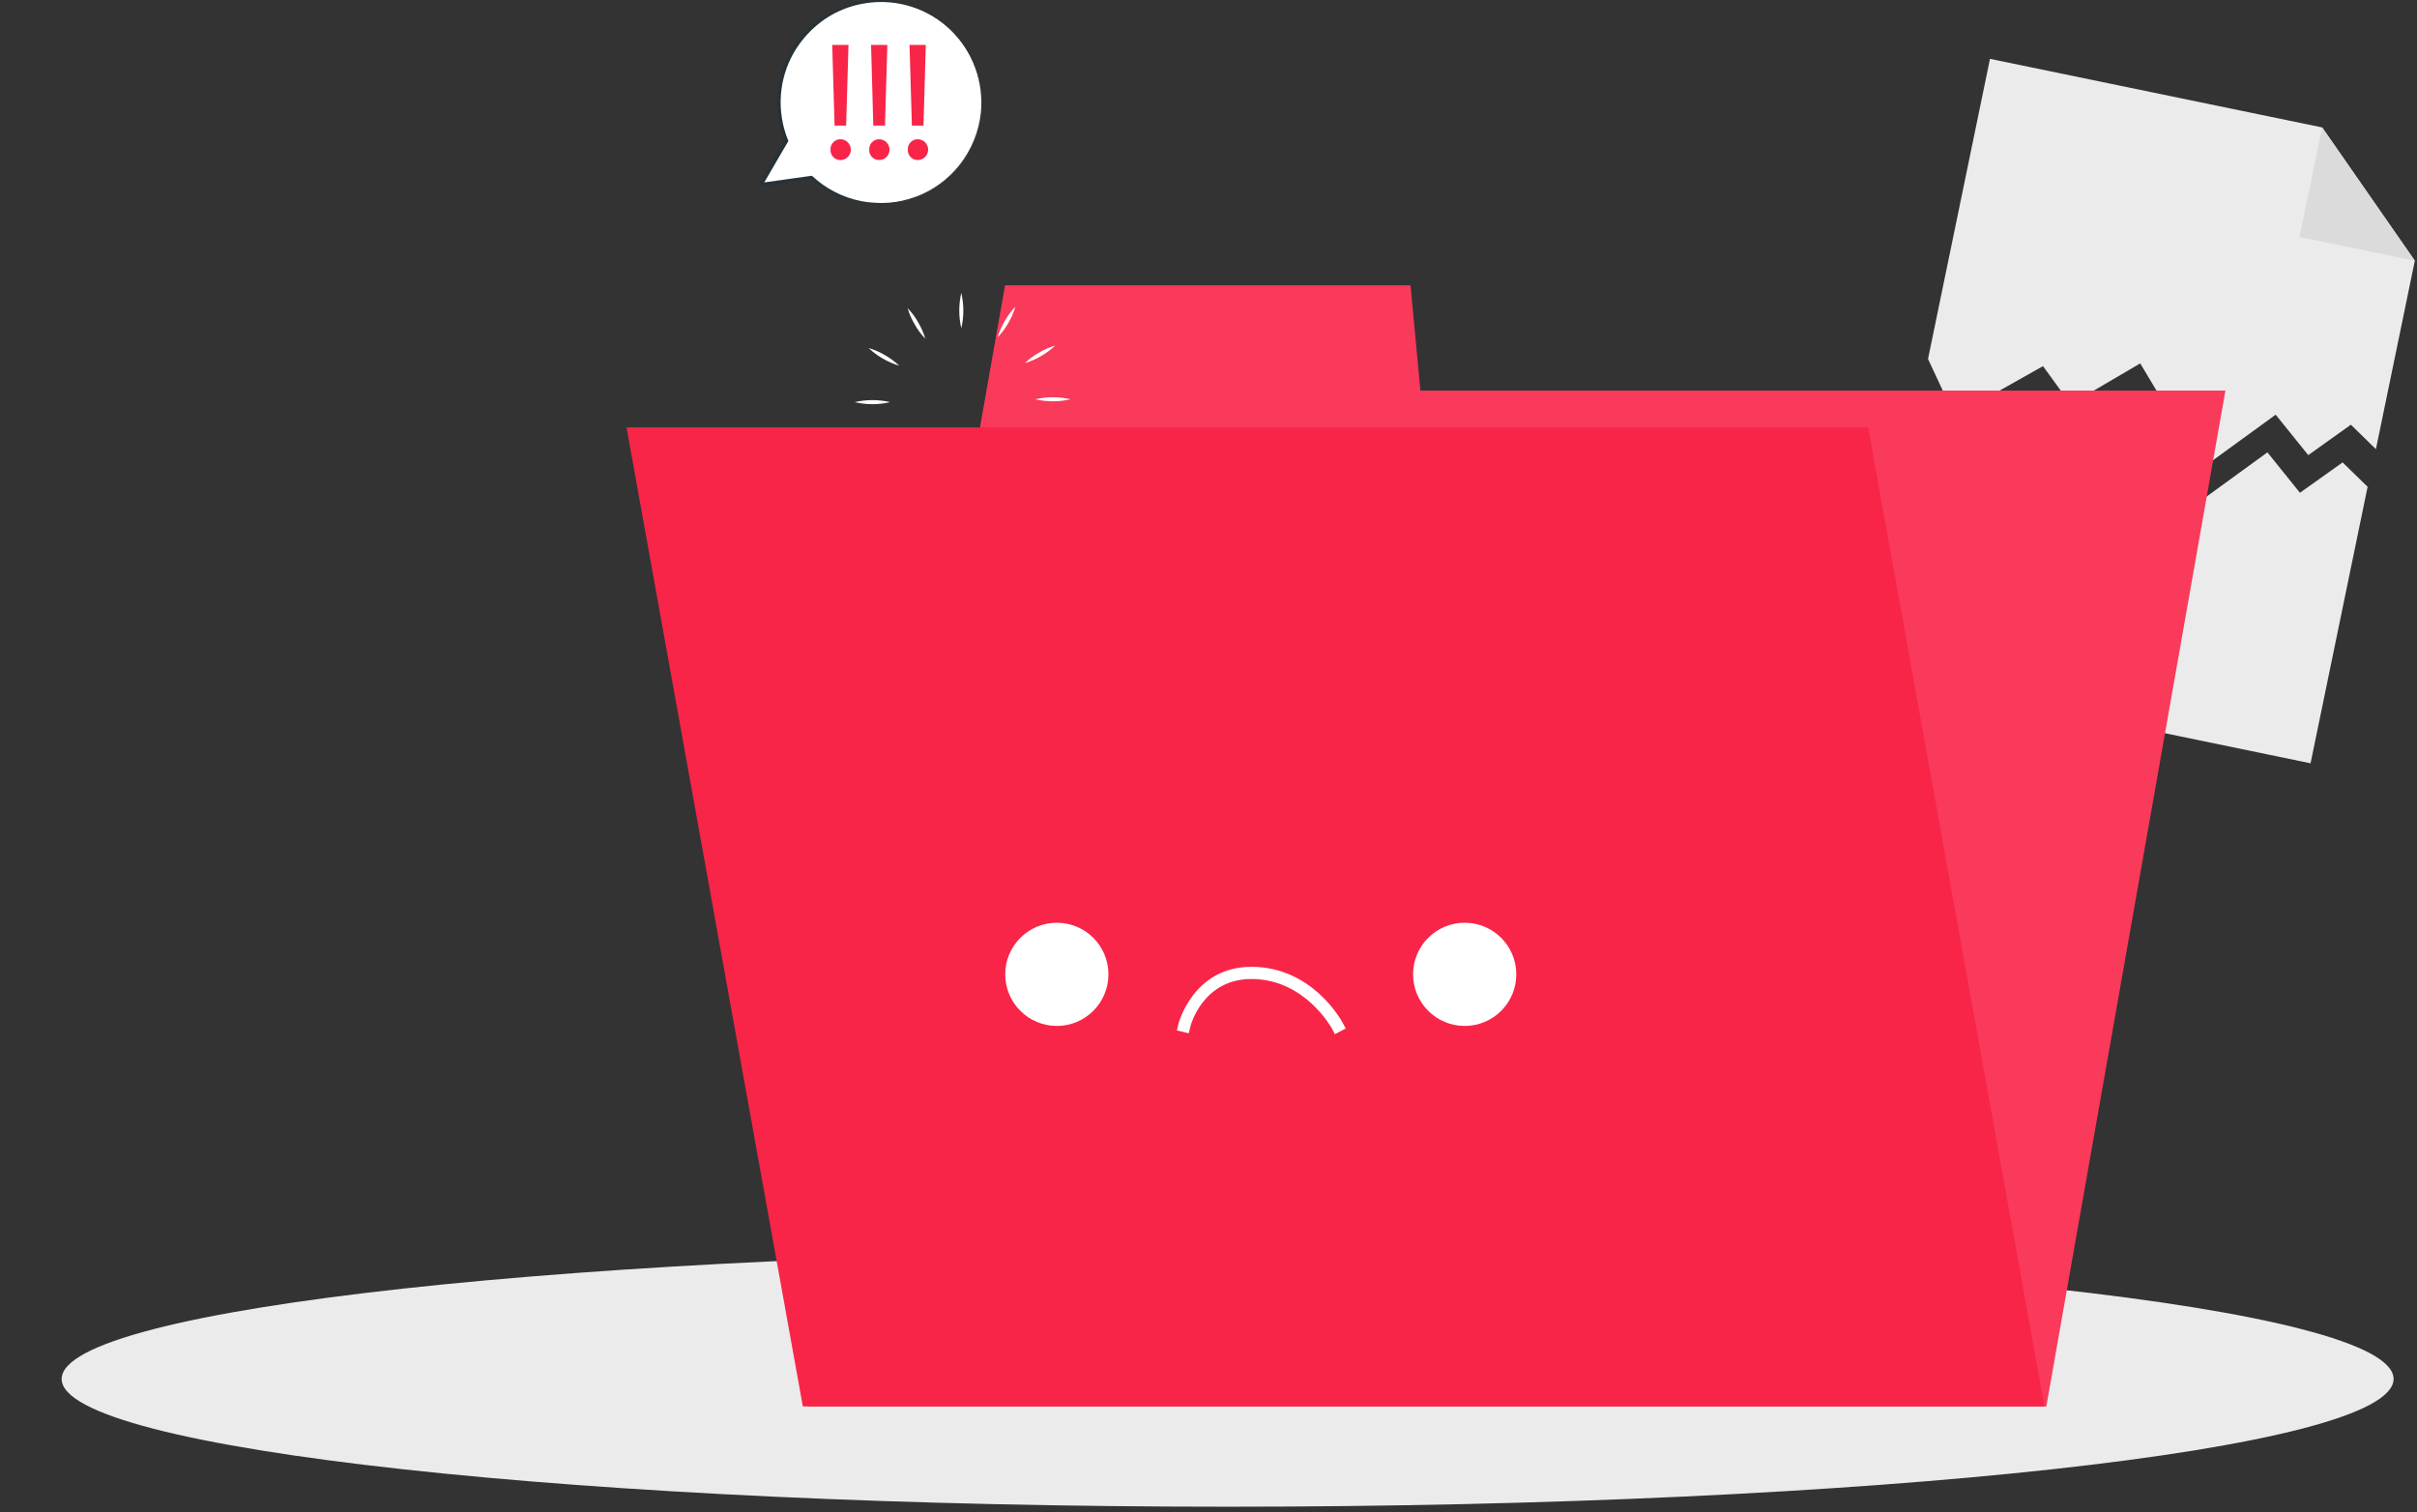 <svg width="326" height="204" viewBox="0 0 326 204" fill="none" xmlns="http://www.w3.org/2000/svg">
<rect x="0" y="0" width="326" height="204" fill="#333333" stroke="none"/>
<path d="M325.708 35.163L320.459 60.584L317.08 57.288L311.333 61.39L306.939 55.933L297.089 63.096L288.67 49.017L279.281 54.518L275.557 49.385L263.634 56.103L260.047 48.419L268.405 7.938L313.214 17.19L325.708 35.163Z" fill="#EBEBEB"/>
<path d="M313.209 17.195L325.702 35.168L310.159 31.96L313.209 17.195Z" fill="#DBDBDB"/>
<path d="M319.339 65.661L311.644 102.956L251.286 90.495L258.926 53.502L262.513 61.18L274.442 54.462L278.161 59.595L287.556 54.1L295.969 68.179L305.825 61.016L310.212 66.468L315.966 62.37L319.339 65.661Z" fill="#EBEBEB"/>
<path d="M165.579 203.233C252.433 203.233 322.843 195.517 322.843 186C322.843 176.483 252.433 168.768 165.579 168.768C78.725 168.768 8.315 176.483 8.315 186C8.315 195.517 78.725 203.233 165.579 203.233Z" fill="#EBEBEB"/>
<path d="M275.999 189.716H108.896L133.055 52.684H300.158L275.999 189.716Z" fill="#F82548"/>
<path d="M190.246 38.486H135.559L133.053 52.68H191.578L190.246 38.486Z" fill="#F82548"/>
<g opacity="0.1">
<path d="M276.003 189.714H108.9L133.059 52.682H300.162L276.003 189.714Z" fill="#FDFDFE"/>
<path d="M190.249 38.484H135.563L133.056 52.678H191.582L190.249 38.484Z" fill="#FDFDFE"/>
</g>
<path d="M129.658 44.279C129.293 42.71 129.293 41.077 129.658 39.508C130.024 41.077 130.024 42.71 129.658 44.279Z" fill="white"/>
<path d="M124.804 45.685C124.245 45.106 123.764 44.457 123.372 43.754C122.961 43.066 122.639 42.329 122.412 41.56C122.972 42.136 123.454 42.783 123.844 43.486C124.254 44.176 124.576 44.915 124.804 45.685Z" fill="white"/>
<path d="M121.288 49.333C119.747 48.864 118.334 48.048 117.158 46.947C117.927 47.171 118.664 47.491 119.352 47.902C120.055 48.296 120.705 48.777 121.288 49.333Z" fill="white"/>
<path d="M120.06 54.243C118.49 54.609 116.858 54.609 115.288 54.243C116.858 53.877 118.49 53.877 120.06 54.243Z" fill="white"/>
<path d="M121.486 59.102C120.904 59.657 120.256 60.138 119.555 60.533C118.868 60.943 118.13 61.264 117.362 61.487C117.941 60.929 118.59 60.448 119.292 60.056C119.979 59.644 120.716 59.323 121.486 59.102Z" fill="white"/>
<path d="M125.134 62.607C124.667 64.151 123.85 65.566 122.748 66.743C122.971 65.973 123.294 65.236 123.708 64.549C124.098 63.844 124.578 63.191 125.134 62.607Z" fill="white"/>
<path d="M130.036 63.816C130.227 64.597 130.319 65.399 130.31 66.202C130.322 67.006 130.23 67.808 130.036 68.588C129.839 67.808 129.747 67.006 129.762 66.202C129.752 65.399 129.845 64.597 130.036 63.816Z" fill="white"/>
<path d="M134.902 62.441C135.461 63.02 135.942 63.669 136.334 64.371C136.746 65.058 137.067 65.795 137.288 66.565C136.186 65.388 135.369 63.973 134.902 62.43V62.441Z" fill="white"/>
<path d="M138.409 58.766C139.178 58.987 139.916 59.308 140.602 59.72C141.305 60.112 141.954 60.593 142.533 61.151C141.763 60.93 141.026 60.609 140.339 60.197C139.637 59.805 138.988 59.324 138.409 58.766Z" fill="white"/>
<path d="M139.618 53.856C141.189 53.491 142.824 53.491 144.395 53.856C142.824 54.222 141.189 54.222 139.618 53.856Z" fill="white"/>
<path d="M138.216 48.991C138.797 48.436 139.446 47.957 140.147 47.565C140.832 47.149 141.57 46.826 142.341 46.605C141.164 47.708 139.749 48.524 138.205 48.991H138.216Z" fill="white"/>
<path d="M134.567 45.492C134.793 44.724 135.113 43.987 135.521 43.298C135.913 42.595 136.394 41.946 136.953 41.367C136.731 42.137 136.411 42.874 135.999 43.561C135.607 44.264 135.126 44.913 134.567 45.492Z" fill="white"/>
<path d="M275.746 189.71H108.286L84.505 57.652H251.97L275.746 189.71Z" fill="#F82548"/>
<path d="M142.543 138.383C146.387 138.383 149.503 135.267 149.503 131.423C149.503 127.579 146.387 124.463 142.543 124.463C138.699 124.463 135.583 127.579 135.583 131.423C135.583 135.267 138.699 138.383 142.543 138.383Z" fill="white"/>
<path d="M197.554 138.383C201.398 138.383 204.514 135.267 204.514 131.423C204.514 127.579 201.398 124.463 197.554 124.463C193.71 124.463 190.594 127.579 190.594 131.423C190.594 135.267 193.71 138.383 197.554 138.383Z" fill="white"/>
<path d="M180.047 139.496L179.663 138.767C179.63 138.701 176.032 132.054 168.798 132.054C162.217 132.054 160.571 138.311 160.528 138.58L160.33 139.375L158.734 138.992L158.926 138.191C158.926 138.114 160.889 130.408 168.798 130.408C177.025 130.408 180.957 137.692 181.122 138.004L181.506 138.728L180.047 139.496Z" fill="white"/>
<path d="M132.292 15.236C132.03 17.755 131.072 20.151 129.526 22.158C127.981 24.165 125.908 25.702 123.539 26.599C121.171 27.496 118.599 27.717 116.112 27.238C113.625 26.759 111.32 25.598 109.455 23.885L102.616 24.889L106.038 18.976C105.255 17.052 104.921 14.976 105.062 12.903C105.202 10.831 105.812 8.818 106.847 7.017C107.881 5.217 109.313 3.675 111.032 2.51C112.752 1.345 114.714 0.588 116.77 0.295C118.826 0.002 120.922 0.181 122.898 0.82C124.875 1.458 126.68 2.538 128.176 3.979C129.672 5.419 130.821 7.181 131.534 9.132C132.247 11.082 132.507 13.17 132.292 15.236Z" fill="white"/>
<path d="M132.294 15.235C132.037 17.753 131.088 20.15 129.552 22.162C128.801 23.179 127.896 24.073 126.87 24.811C125.866 25.576 124.758 26.195 123.579 26.648C122.4 27.113 121.161 27.408 119.899 27.526C119.268 27.582 118.634 27.595 118.001 27.564C117.366 27.548 116.734 27.482 116.109 27.367C113.589 26.903 111.247 25.746 109.347 24.026L109.506 24.076L102.678 25.123L102.178 25.2L102.431 24.762L105.831 18.838V19.074C105.029 17.115 104.688 14.997 104.834 12.885C104.98 10.773 105.611 8.723 106.676 6.893C107.74 5.069 109.202 3.509 110.954 2.33C112.703 1.166 114.692 0.414 116.773 0.129C118.854 -0.156 120.973 0.034 122.97 0.684C124.946 1.356 126.747 2.462 128.241 3.92C129.731 5.374 130.871 7.149 131.573 9.11C132.276 11.07 132.522 13.165 132.294 15.235ZM132.294 15.235C132.516 13.175 132.261 11.092 131.55 9.146C130.838 7.201 129.689 5.444 128.191 4.013C126.694 2.582 124.887 1.514 122.911 0.893C120.935 0.271 118.842 0.111 116.795 0.426C114.768 0.726 112.837 1.488 111.151 2.653C109.48 3.827 108.084 5.35 107.06 7.118C106.051 8.889 105.457 10.865 105.321 12.898C105.188 14.945 105.517 16.997 106.286 18.898L106.336 19.019L106.27 19.134L102.826 25.036L102.584 24.674L109.429 23.714H109.522L109.588 23.774C111.418 25.477 113.685 26.637 116.137 27.125C116.747 27.25 117.367 27.325 117.99 27.35C118.613 27.394 119.238 27.394 119.861 27.35C121.109 27.25 122.338 26.978 123.513 26.544C124.691 26.115 125.8 25.517 126.804 24.767C127.826 24.035 128.732 23.153 129.491 22.151C131.047 20.149 132.017 17.755 132.294 15.235Z" fill="#263238"/>
<path d="M112.018 20.185C112.008 20.004 112.035 19.822 112.097 19.651C112.16 19.48 112.257 19.324 112.383 19.193C112.508 19.061 112.659 18.957 112.827 18.886C112.994 18.815 113.175 18.779 113.357 18.781C113.729 18.781 114.086 18.929 114.349 19.192C114.613 19.456 114.761 19.813 114.761 20.185C114.761 20.558 114.613 20.915 114.349 21.178C114.086 21.441 113.729 21.589 113.357 21.589C113.175 21.591 112.994 21.556 112.827 21.485C112.659 21.414 112.508 21.309 112.383 21.178C112.257 21.046 112.16 20.89 112.097 20.719C112.035 20.549 112.008 20.367 112.018 20.185ZM112.567 16.944L112.249 6.062H114.443L114.124 16.944H112.567Z" fill="#F82548"/>
<path d="M117.242 20.185C117.231 20.004 117.258 19.823 117.321 19.652C117.383 19.482 117.479 19.326 117.604 19.195C117.729 19.063 117.88 18.959 118.047 18.887C118.214 18.816 118.393 18.78 118.575 18.781C118.947 18.781 119.304 18.929 119.568 19.192C119.831 19.456 119.979 19.813 119.979 20.185C119.979 20.558 119.831 20.915 119.568 21.178C119.304 21.441 118.947 21.589 118.575 21.589C118.393 21.59 118.214 21.554 118.047 21.483C117.88 21.412 117.729 21.307 117.604 21.176C117.479 21.044 117.383 20.889 117.321 20.718C117.258 20.548 117.231 20.366 117.242 20.185ZM117.79 16.944L117.489 6.062H119.683L119.364 16.944H117.79Z" fill="#F82548"/>
<path d="M122.445 20.185C122.435 20.004 122.462 19.822 122.524 19.651C122.587 19.48 122.684 19.324 122.81 19.193C122.935 19.061 123.086 18.957 123.254 18.886C123.421 18.815 123.602 18.779 123.784 18.781C124.156 18.781 124.513 18.929 124.776 19.192C125.04 19.456 125.188 19.813 125.188 20.185C125.188 20.558 125.04 20.915 124.776 21.178C124.513 21.441 124.156 21.589 123.784 21.589C123.602 21.591 123.421 21.556 123.254 21.485C123.086 21.414 122.935 21.309 122.81 21.178C122.684 21.046 122.587 20.89 122.524 20.719C122.462 20.549 122.435 20.367 122.445 20.185ZM122.994 16.944L122.676 6.062H124.87L124.557 16.944H122.994Z" fill="#F82548"/>
</svg>
